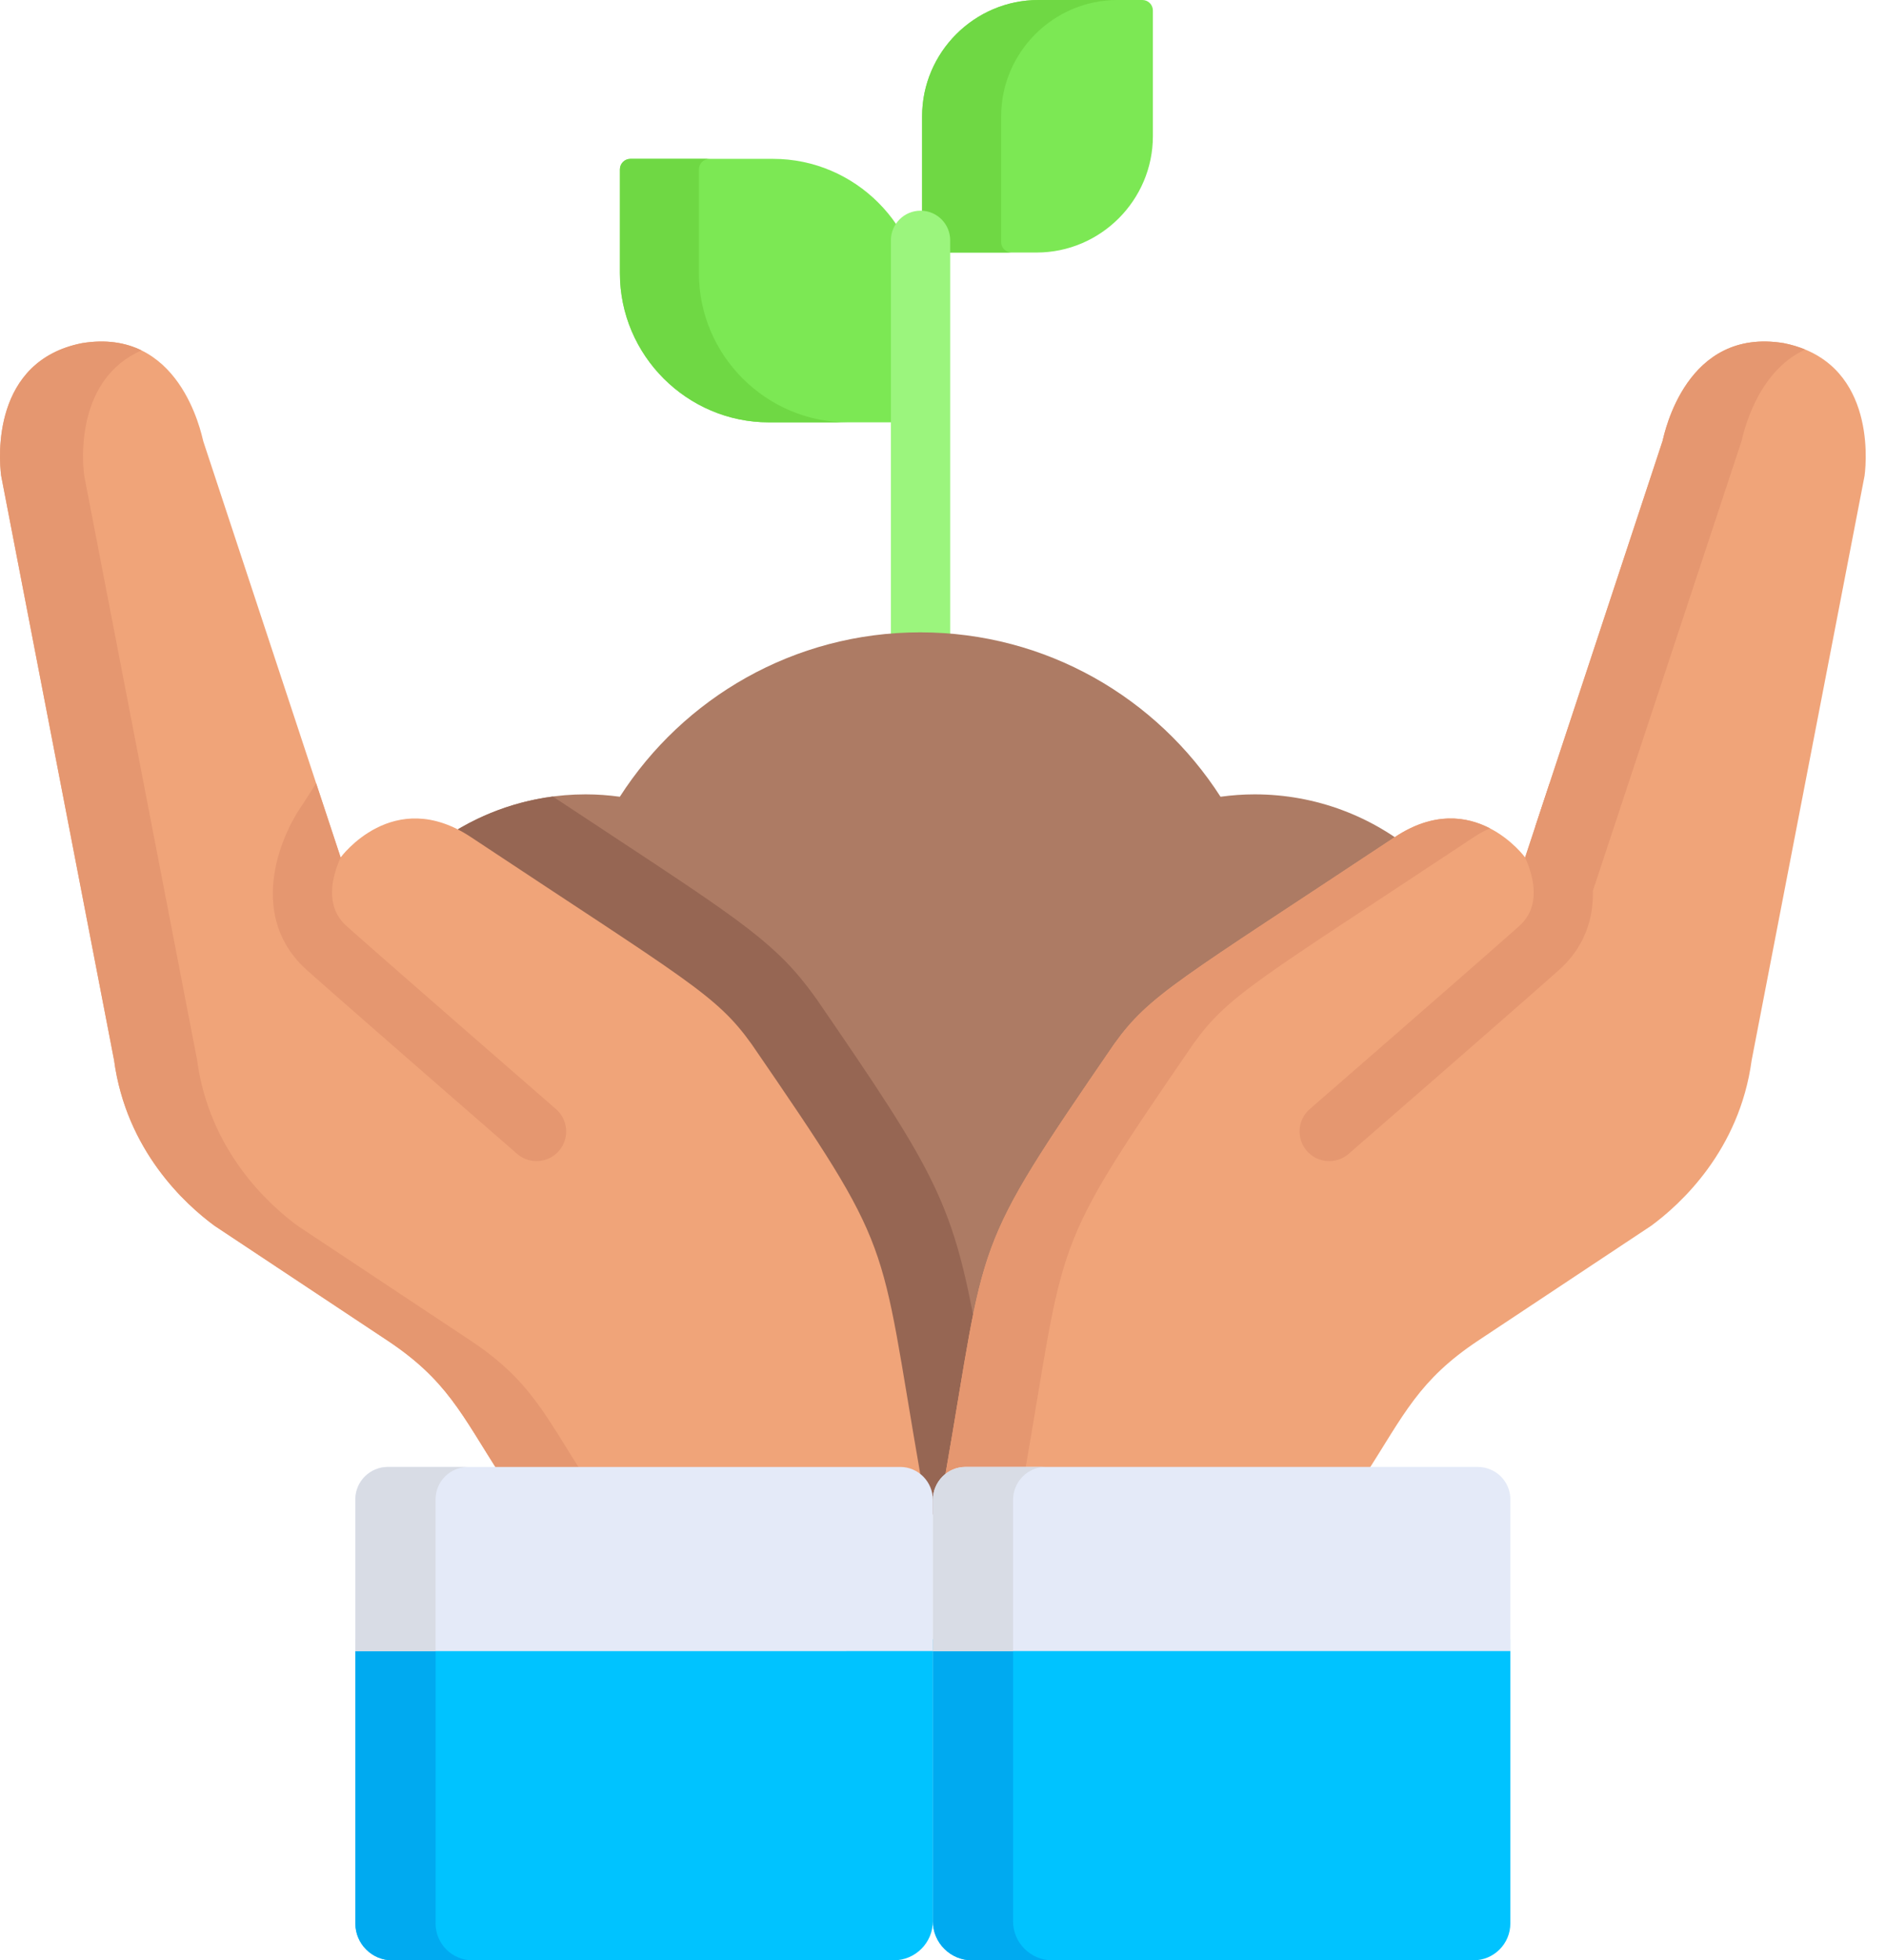 <svg width="77" height="80" viewBox="0 0 77 80" fill="none" xmlns="http://www.w3.org/2000/svg">
<path d="M31.562 6.483H25.738C25.501 6.483 25.309 6.675 25.309 6.912V11.151C25.309 14.498 28.047 17.236 31.394 17.236H37.218C37.455 17.236 37.647 17.044 37.647 16.807V12.568C37.647 9.221 34.909 6.483 31.562 6.483Z" fill="#7CE854"/>
<path d="M47.069 5.557V0.429C47.069 0.192 46.877 0 46.64 0H42.395C39.784 0 37.647 2.137 37.647 4.748V9.877C37.647 10.114 37.839 10.306 38.076 10.306H42.321C44.932 10.306 47.069 8.169 47.069 5.557Z" fill="#7CE854"/>
<path d="M28.535 11.151V6.912C28.535 6.675 28.727 6.483 28.964 6.483H25.738C25.501 6.483 25.309 6.675 25.309 6.912V11.151C25.309 14.498 28.047 17.236 31.394 17.236H34.621C31.274 17.236 28.535 14.498 28.535 11.151Z" fill="#6FD844"/>
<path d="M40.874 9.877V4.748C40.874 2.137 43.011 0 45.622 0H42.395C39.784 0 37.647 2.137 37.647 4.748V9.877C37.647 10.114 37.839 10.306 38.076 10.306H41.303C41.066 10.306 40.874 10.114 40.874 9.877Z" fill="#6FD844"/>
<path d="M37.584 30.334C36.915 30.334 36.373 29.793 36.373 29.125V9.808C36.373 9.139 36.915 8.598 37.584 8.598C38.252 8.598 38.794 9.139 38.794 9.808V29.125C38.794 29.793 38.252 30.334 37.584 30.334Z" fill="#9BF57D"/>
<path d="M38.71 61.799C40.468 51.715 39.767 52.533 46.011 43.515H46.011C47.535 41.401 48.816 40.765 57.833 34.836C56.048 33.329 53.742 32.418 51.223 32.418C50.75 32.418 50.286 32.453 49.83 32.515C47.24 28.481 42.718 25.806 37.568 25.806C32.419 25.806 27.896 28.481 25.306 32.515C24.851 32.453 24.387 32.418 23.914 32.418C21.615 32.418 19.493 33.175 17.783 34.453C17.842 34.489 17.901 34.523 17.961 34.562C27.361 40.75 28.653 41.369 30.2 43.515H30.2C36.444 52.533 35.742 51.715 37.501 61.799H38.71V61.799Z" fill="#AD7B64"/>
<path d="M39.941 54.833C38.936 49.104 38.288 47.98 33.345 40.783C33.324 40.752 33.302 40.721 33.28 40.691C31.734 38.544 30.378 37.65 24.781 33.964C24.114 33.525 23.38 33.041 22.571 32.507C20.791 32.74 19.154 33.428 17.783 34.453C17.842 34.489 17.901 34.523 17.961 34.562C27.361 40.75 28.653 41.369 30.2 43.515H30.2C36.444 52.533 35.742 51.715 37.501 61.799H38.71C39.268 58.6 39.578 56.5 39.941 54.833Z" fill="#966653"/>
<path d="M72.829 14.005C68.846 13.348 67.963 17.656 67.874 18.007L62.266 34.993C62.266 34.993 60.123 32.055 56.947 34.162C48.146 40 46.937 40.584 45.488 42.609H45.488C39.569 51.227 40.317 50.325 38.589 60.226H55.722C57.337 57.7 57.93 56.316 60.363 54.701L67.416 50.022C68.596 49.155 71.017 46.961 71.515 43.268C71.516 43.266 71.516 43.265 71.516 43.264L76.125 19.417C76.226 18.668 76.494 14.732 72.829 14.005Z" fill="#F0A479"/>
<path d="M48.715 42.609C50.163 40.584 51.373 40 60.174 34.162C60.401 34.011 60.62 33.895 60.831 33.805C59.897 33.322 58.555 33.095 56.947 34.162C48.146 40 46.937 40.584 45.488 42.609H45.488C39.569 51.227 40.317 50.325 38.589 60.226H41.816C43.543 50.325 42.795 51.227 48.714 42.609H48.715Z" fill="#E59770"/>
<path d="M65.035 36.349L71.1 18.007C71.168 17.74 71.697 15.184 73.699 14.265C73.436 14.157 73.148 14.068 72.829 14.004C68.846 13.347 67.963 17.656 67.874 18.007L62.684 33.727C64.23 34.298 65.035 36.349 65.035 36.349Z" fill="#E59770"/>
<path d="M3.344 14.005C7.327 13.348 8.21 17.656 8.299 18.007L13.907 34.993C13.907 34.993 16.05 32.055 19.226 34.162C28.027 40 29.236 40.584 30.685 42.609H30.685C36.604 51.227 35.856 50.325 37.584 60.226H20.45C18.836 57.7 18.243 56.316 15.809 54.701L8.757 50.023C7.577 49.156 5.156 46.961 4.657 43.268C4.657 43.266 4.657 43.265 4.657 43.264L0.048 19.417C-0.053 18.668 -0.321 14.732 3.344 14.005Z" fill="#F0A479"/>
<path d="M19.2 54.701L12.147 50.023C10.968 49.156 8.546 46.961 8.048 43.268C8.048 43.266 8.047 43.265 8.048 43.264L3.439 19.417C3.347 18.74 3.121 15.464 5.779 14.3C5.136 13.986 4.336 13.841 3.344 14.005C-0.321 14.732 -0.053 18.668 0.048 19.417L4.657 43.264C4.657 43.265 4.657 43.266 4.658 43.268C5.156 46.961 7.577 49.155 8.757 50.022L15.81 54.701C18.243 56.316 18.836 57.7 20.451 60.226H23.841C22.226 57.701 21.633 56.316 19.2 54.701Z" fill="#E59770"/>
<path d="M13.909 34.99C13.553 35.778 13.242 36.988 14.153 37.797C16.391 39.781 22.636 45.207 22.699 45.262C23.203 45.7 23.257 46.464 22.819 46.969C22.38 47.474 21.616 47.527 21.112 47.089C21.049 47.034 14.794 41.6 12.547 39.607C10.124 37.457 11.351 34.252 12.354 32.832L12.908 31.968L13.907 34.993C13.907 34.993 13.909 34.991 13.909 34.99Z" fill="#E59770"/>
<path d="M62.264 34.99C62.62 35.778 62.931 36.988 62.02 37.797C59.782 39.781 53.537 45.207 53.474 45.262C52.97 45.7 52.916 46.464 53.354 46.969C53.793 47.474 54.557 47.527 55.061 47.089C55.124 47.034 61.379 41.6 63.626 39.607C66.049 37.457 64.822 34.252 63.819 32.832L63.265 31.968L62.266 34.993C62.266 34.993 62.264 34.991 62.264 34.99Z" fill="#E59770"/>
<path d="M38.086 66.897V78.402C38.086 79.285 38.802 80 39.684 80H60.159C60.99 80 61.663 79.326 61.663 78.495C61.663 64.415 61.663 80.68 61.663 66.897H38.086Z" fill="#00C3FF"/>
<path d="M38.086 66.897V78.402C38.086 79.285 37.371 80 36.489 80H16.014C15.183 80 14.509 79.326 14.509 78.495C14.509 76.156 14.509 69.229 14.509 66.897H38.086Z" fill="#00C3FF"/>
<path d="M41.36 78.402V66.897H38.086V78.402C38.086 79.285 38.802 80 39.684 80H42.957C42.075 80 41.36 79.285 41.36 78.402Z" fill="#00AAF0"/>
<path d="M17.783 78.495C17.783 76.156 17.783 69.229 17.783 66.897H14.509C14.509 69.228 14.509 76.158 14.509 78.495C14.509 79.326 15.183 80 16.014 80H19.287C18.456 80 17.783 79.326 17.783 78.495Z" fill="#00AAF0"/>
<path d="M61.663 67.381V61.187C61.662 60.45 61.062 59.865 60.326 59.865H39.417C38.68 59.867 38.086 60.475 38.086 61.213V67.381L61.663 67.381Z" fill="#E4EAF8"/>
<path d="M14.509 67.382V61.188C14.511 60.45 15.11 59.865 15.847 59.866H36.756C37.493 59.867 38.087 60.476 38.087 61.213V67.381L14.509 67.382Z" fill="#E4EAF8"/>
<path d="M42.69 59.866H39.417C38.68 59.867 38.086 60.476 38.086 61.214V67.382H41.36V61.214C41.359 60.476 41.953 59.867 42.69 59.866Z" fill="#D8DCE5"/>
<path d="M19.12 59.866H15.847C15.11 59.865 14.511 60.45 14.509 61.188V67.382H17.783V61.188C17.784 60.45 18.383 59.865 19.12 59.866Z" fill="#D8DCE5"/>
</svg>
